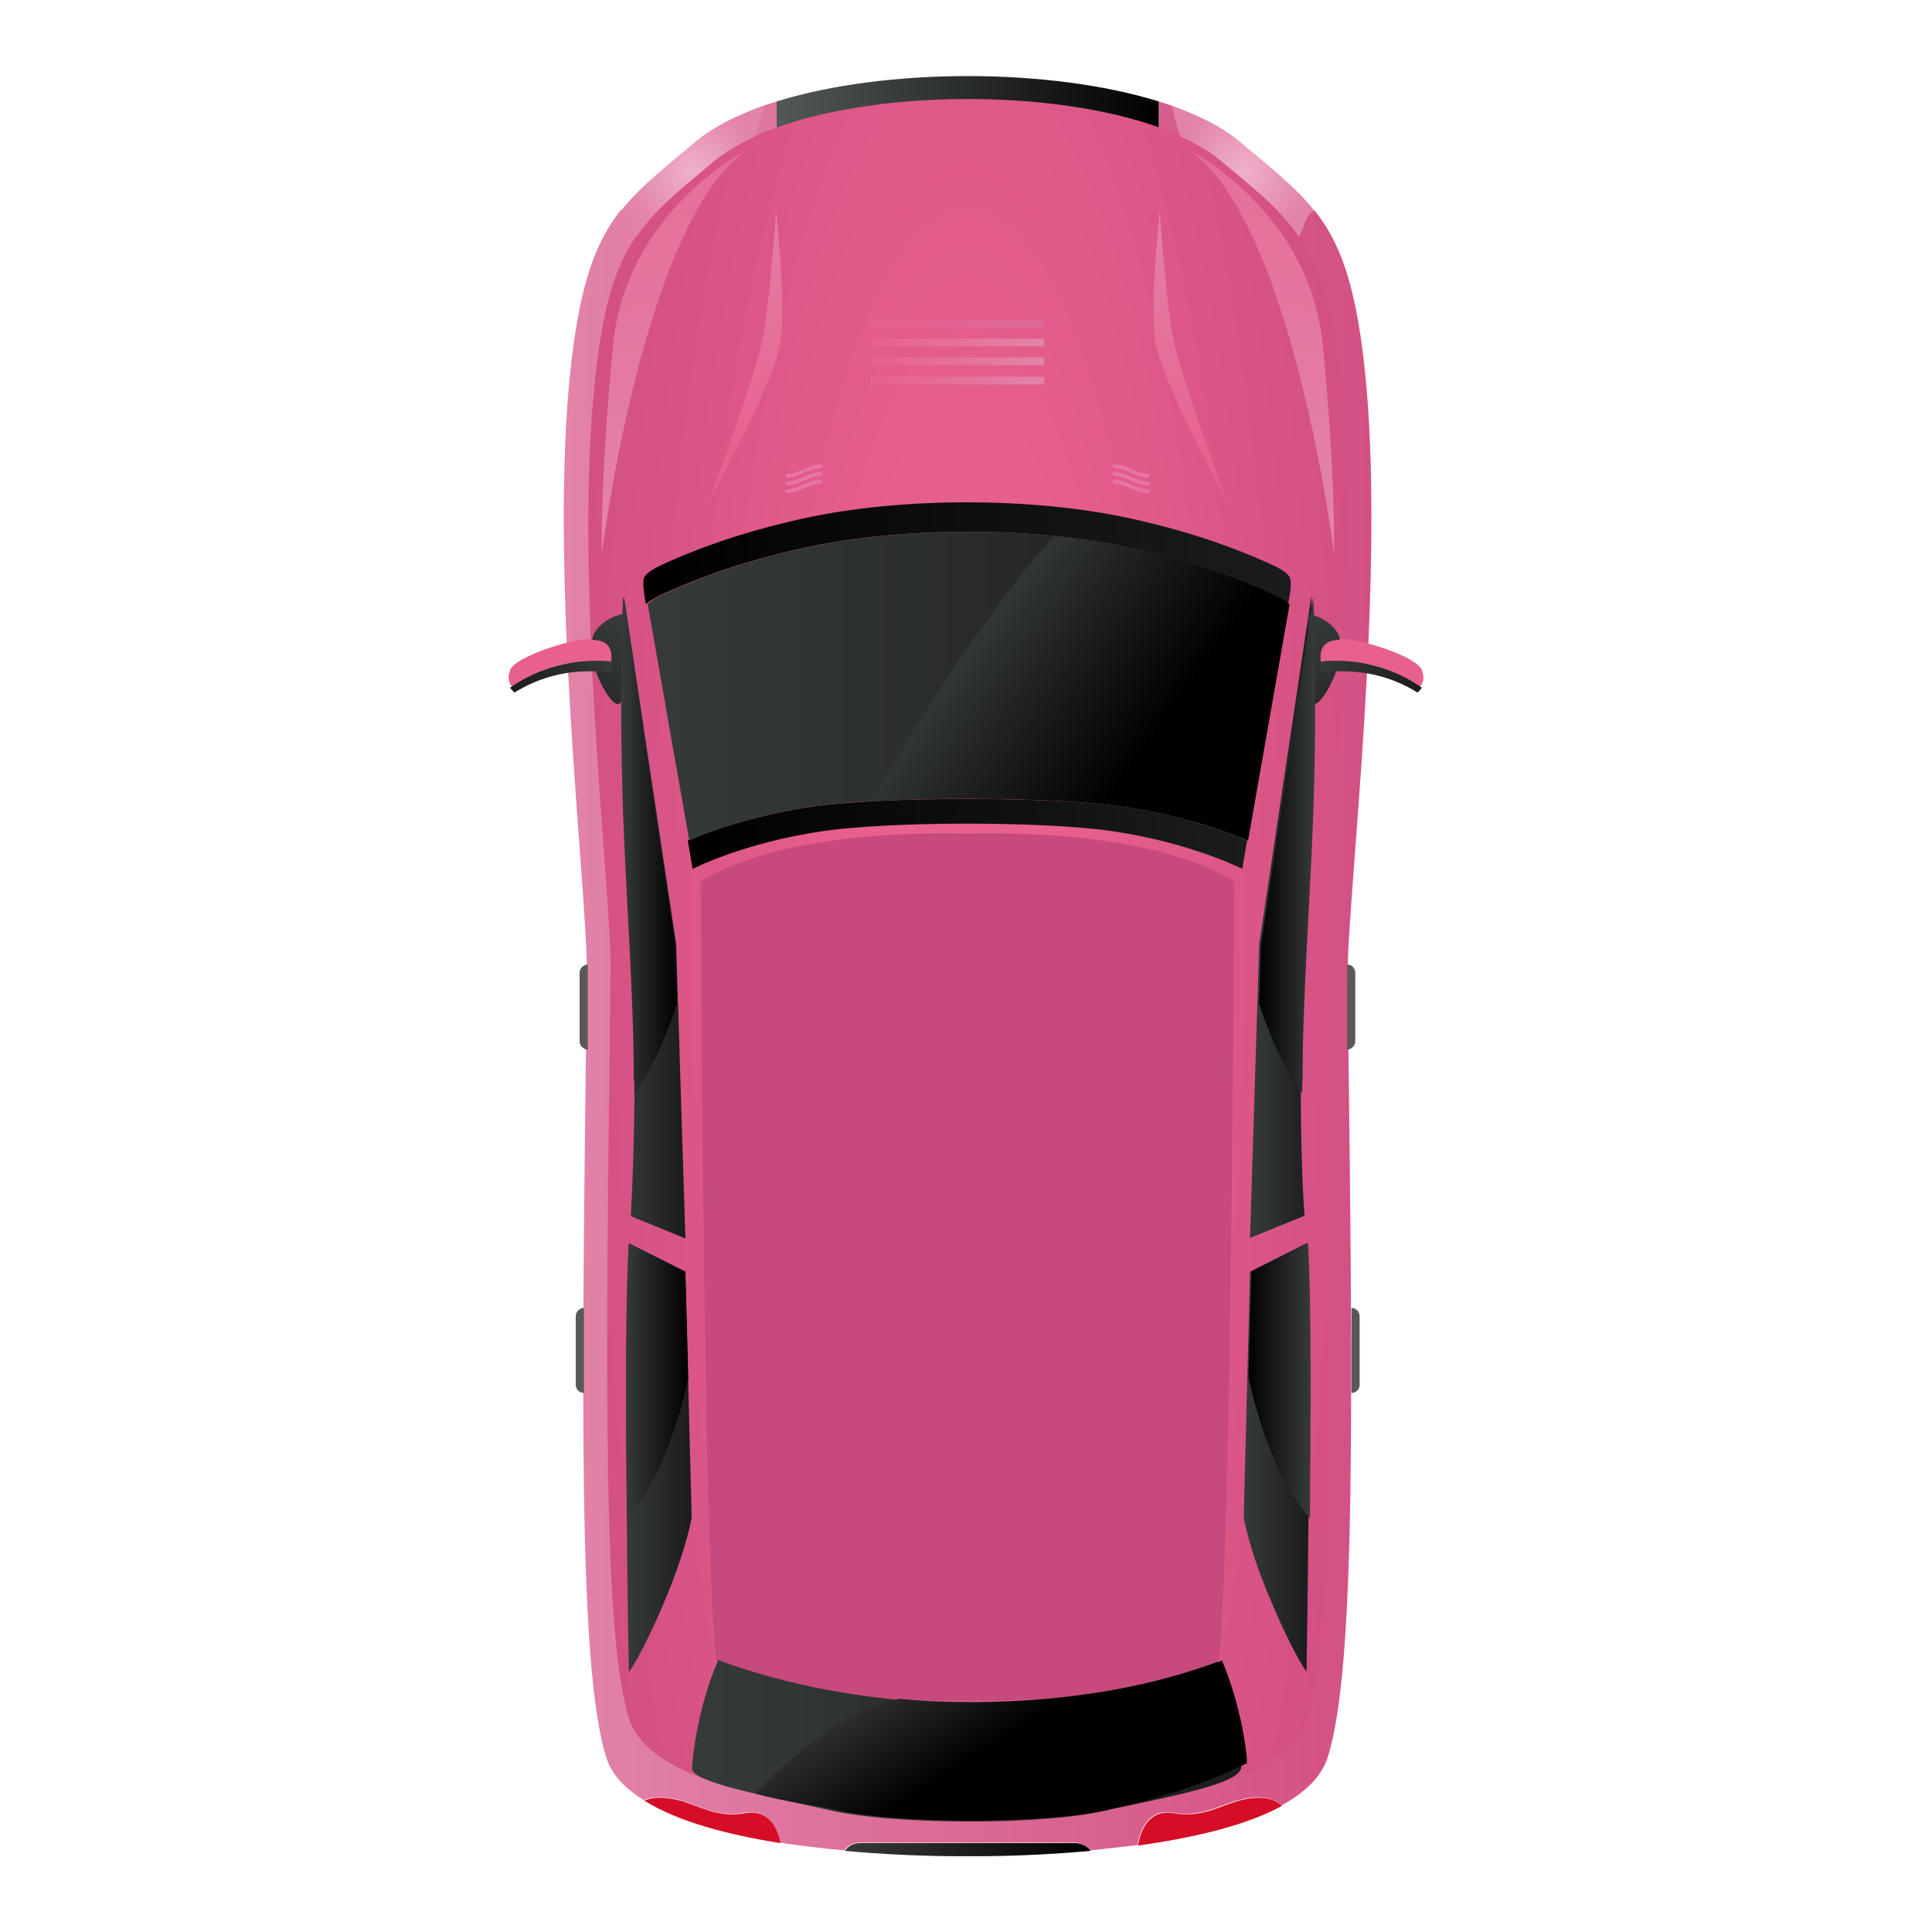 <?xml version="1.0" encoding="utf-8"?>
<!-- Generator: Adobe Illustrator 27.3.1, SVG Export Plug-In . SVG Version: 6.00 Build 0)  -->
<svg version="1.1" id="Layer_1" xmlns="http://www.w3.org/2000/svg" xmlns:xlink="http://www.w3.org/1999/xlink" x="0px" y="0px"
	 viewBox="0 0 400 400" style="enable-background:new 0 0 400 400;" xml:space="preserve">
<style type="text/css">
	.st0{fill:url(#SVGID_1_);}
	.st1{fill:url(#SVGID_00000075136104657817985350000001505499788933446289_);}
	.st2{fill:url(#SVGID_00000010305406865411673820000000941941292472620209_);}
	.st3{fill:url(#SVGID_00000141421797178378630690000009634064145072193941_);}
	.st4{fill:url(#SVGID_00000164504002304797667080000017069873334253510577_);}
	.st5{fill:url(#SVGID_00000021108986340477272780000014774745367306122644_);}
	.st6{fill:url(#SVGID_00000101801792284509480260000001029561730660948890_);}
	.st7{fill:url(#SVGID_00000181808173446498260700000008604534800909966510_);}
	.st8{fill:url(#SVGID_00000121979710716164801420000001295997343380609669_);}
	.st9{fill:url(#SVGID_00000005266261447781770120000007454117152525002632_);}
	.st10{fill:#D60D26;}
	.st11{fill:url(#SVGID_00000008148568521868945440000015643796422214973108_);}
	.st12{fill:url(#SVGID_00000000907301105327285810000016764701130250291347_);}
	.st13{fill:url(#SVGID_00000135672982230992077520000001772183146890221997_);}
	.st14{fill:#C64A7C;}
	.st15{fill:url(#SVGID_00000041989096513708757490000014744125329072798114_);}
	.st16{fill:url(#SVGID_00000144305713401143320880000017012488127817723013_);}
	.st17{fill:url(#SVGID_00000023268956960894484840000003465626623693147535_);}
	.st18{fill:#E8608E;}
	.st19{fill:url(#SVGID_00000057829705964186902270000008200916449431854222_);}
	.st20{fill:url(#SVGID_00000163762517932802721210000013695910488064050052_);}
	.st21{fill:url(#SVGID_00000177473778730899979750000002372794795341102250_);}
	.st22{fill:#595959;}
	.st23{fill:#E874A1;}
	.st24{fill:url(#SVGID_00000010997418717310378980000004671523622021100693_);}
	.st25{fill:url(#SVGID_00000178925321278469737330000005479068391225119414_);}
	.st26{fill:url(#SVGID_00000078748196253879564260000010711099782437186722_);}
	.st27{fill:url(#SVGID_00000103962557157965043020000010198384890373151668_);}
	.st28{fill:url(#SVGID_00000015346757684314626400000001969669458215869578_);}
	.st29{fill:url(#SVGID_00000168805775600878074860000005237611696038347394_);}
	.st30{fill:url(#SVGID_00000054266551488052530320000014876578174598152622_);}
	.st31{fill:url(#SVGID_00000034072847700856133590000015896961649695906227_);}
	.st32{fill:url(#SVGID_00000168825571800868646470000016065181594518292897_);}
	.st33{fill:url(#SVGID_00000131356962450091174340000012539589014626138047_);}
	.st34{fill:url(#SVGID_00000096017943194408292600000013955735928522263709_);}
	.st35{fill:url(#SVGID_00000047740468874343042290000002403017726950644096_);}
	.st36{fill:url(#SVGID_00000148656975479568548410000000519664625469629624_);}
</style>
<g>
	<g>
		
			<linearGradient id="SVGID_1_" gradientUnits="userSpaceOnUse" x1="116.721" y1="-4049.878" x2="283.936" y2="-4049.878" gradientTransform="matrix(1 0 0 2.083 0 8637.106)">
			<stop  offset="0" style="stop-color:#E283A8"/>
			<stop  offset="1" style="stop-color:#D35083"/>
		</linearGradient>
		<path class="st0" d="M282.4,75c-1.9-16.3-4.9-24.7-10.2-31.4c-2.2,0.5-4.6,0.1-6.6-1.4L246.3,28c-2-1.5-3.2-3.7-3.6-6.1
			c-0.9-0.3-1.9-0.6-2.8-0.9v17.9h-79.1V21c-1,0.3-1.9,0.6-2.8,0.9c-0.3,2.4-1.5,4.6-3.6,6.1l-19.3,14.1c-2,1.5-4.4,1.9-6.6,1.4
			c-5.3,6.8-8.3,15.2-10.2,31.4c-5,43,3.5,110.6,3.2,127.3c-1.1,88.8-1.8,142.9,4,161.6c1.1,3.6,3.9,6.5,7.8,8.9
			c0.8-0.4,1.8-0.6,3.1-0.6c6.9,0,10.2,4.5,17.8,3.2c5-0.9,6.7,3.3,7.3,6.2c4.5,0.7,9,1.2,13.3,1.6c0.7-1,1.8-1.6,3.1-1.6h44.6
			c1.3,0,2.4,0.6,3.1,1.6c3.2-0.3,6.5-0.7,9.9-1.1c0.5-2.9,2.1-7.6,7.4-6.7c7.6,1.3,11-3.2,17.8-3.2c2.1,0,3.6,0.7,4.6,1.7
			c4.8-2.6,8.3-5.9,9.6-10c5.9-18.7,5.2-72.8,4.1-161.6C278.9,185.6,287.3,118,282.4,75z"/>
		
			<linearGradient id="SVGID_00000073684383563755579270000018240209158200478869_" gradientUnits="userSpaceOnUse" x1="160.8" y1="-342.705" x2="239.9" y2="-342.705" gradientTransform="matrix(1 0 0 1 0 370)">
			<stop  offset="0" style="stop-color:#525956"/>
			<stop  offset="1" style="stop-color:#000000"/>
		</linearGradient>
		<path style="fill:url(#SVGID_00000073684383563755579270000018240209158200478869_);" d="M239.9,38.9V21c-22.6-7-56.5-7-79.1,0
			v17.9H239.9z"/>
		
			<radialGradient id="SVGID_00000161604997870411787510000006612155686844367539_" cx="200.375" cy="-5854.221" r="82.561" gradientTransform="matrix(1 0 0 3.839 0 22671.059)" gradientUnits="userSpaceOnUse">
			<stop  offset="0.244" style="stop-color:#E8608E"/>
			<stop  offset="1" style="stop-color:#D35083"/>
		</radialGradient>
		<path style="fill:url(#SVGID_00000161604997870411787510000006612155686844367539_);" d="M277.5,77.6c-3.1-27-9.2-31.5-24.4-44.2
			c-20.6-17.2-84.8-17.2-105.4,0c-15.2,12.7-21.4,17.2-24.4,44.2c-4.7,41.4,3.2,106.5,3.1,122.5c-1,85.5-1.7,137.6,3.8,155.6
			c6.4,20.8,70.3,19.6,70.3,19.6s63.9,1.1,70.3-19.6c5.5-18,4.8-70.1,3.8-155.6C274.2,184.1,282.1,119,277.5,77.6z"/>
		
			<linearGradient id="SVGID_00000005247370248811520240000012626831009422606741_" gradientUnits="userSpaceOnUse" x1="142.4" y1="-197.381" x2="258.2" y2="-197.381" gradientTransform="matrix(1 0 0 1 0 370)">
			<stop  offset="0" style="stop-color:#000000"/>
			<stop  offset="1" style="stop-color:#1B1C1C"/>
		</linearGradient>
		<path style="fill:url(#SVGID_00000005247370248811520240000012626831009422606741_);" d="M168.9,166.9
			c-13.4,1.9-22.9,5.6-26.5,7.1l1,5.9c0,0,10.4-5.4,26.8-7.8c14.1-2.1,46.1-2.1,60.2,0c16.3,2.4,26.8,7.8,26.8,7.8l1-5.9
			c-3.5-1.5-13.1-5.2-26.5-7.1C217.1,164.9,183.6,164.9,168.9,166.9z"/>
		
			<linearGradient id="SVGID_00000116235022025020743700000010644488565158197908_" gradientUnits="userSpaceOnUse" x1="133.194" y1="-255.481" x2="267.249" y2="-255.481" gradientTransform="matrix(1 0 0 1 0 370)">
			<stop  offset="0" style="stop-color:#000000"/>
			<stop  offset="1" style="stop-color:#1B1C1C"/>
		</linearGradient>
		<path style="fill:url(#SVGID_00000116235022025020743700000010644488565158197908_);" d="M138.3,122.5c5.2-2.3,14.2-6,28.3-9.1
			c20.3-4.4,47.2-4.4,67.4,0c14.1,3.1,23.1,6.8,28.3,9.1c2.3,1,3.7,1.8,4.4,2.6v-0.2c0,0,1-4.3,0.3-5.4c-0.5-1-2.1-1.9-4.8-3.1
			c-5.2-2.3-14.2-6-28.3-9.1c-20.3-4.4-47.2-4.4-67.4,0c-14.1,3.1-23.1,6.8-28.3,9.1c-2.7,1.2-4.3,2.1-4.8,3.1
			c-0.6,1.1,0.3,5.4,0.3,5.4v0.2C134.6,124.3,136,123.5,138.3,122.5z"/>
		
			<linearGradient id="SVGID_00000075146584193939773750000017272567900540930732_" gradientUnits="userSpaceOnUse" x1="133.822" y1="-227.981" x2="266.791" y2="-227.981" gradientTransform="matrix(1 0 0 1 0 370)">
			<stop  offset="0" style="stop-color:#363B39"/>
			<stop  offset="1" style="stop-color:#1B1C1C"/>
		</linearGradient>
		<path style="fill:url(#SVGID_00000075146584193939773750000017272567900540930732_);" d="M168.9,166.9c14.7-2.1,48.2-2.1,62.9,0
			c13.4,1.9,22.9,5.6,26.5,7.1l8.6-48.9c-0.7-0.8-2.2-1.6-4.4-2.6c-5.2-2.3-14.2-6-28.3-9.1c-20.3-4.4-47.2-4.4-67.4,0
			c-14.1,3.1-23.1,6.8-28.3,9.1c-2.3,1-3.7,1.8-4.4,2.6l8.6,48.9C146,172.5,155.5,168.8,168.9,166.9z"/>
		
			<linearGradient id="SVGID_00000003099875037633712410000003682221162506020763_" gradientUnits="userSpaceOnUse" x1="128.688" y1="-180.131" x2="141.788" y2="-180.131" gradientTransform="matrix(1 0 0 1 0 370)">
			<stop  offset="0" style="stop-color:#363B39"/>
			<stop  offset="1" style="stop-color:#1B1C1C"/>
		</linearGradient>
		<path style="fill:url(#SVGID_00000003099875037633712410000003682221162506020763_);" d="M130.6,251.8l11.3,4.6l-1.9-60.9
			l-10.8-72.1c0,0-0.9,18.5,0,45c0.6,16.8,2.3,39.9,2.2,54.7C131.3,237.3,130.9,246.9,130.6,251.8z"/>
		
			<linearGradient id="SVGID_00000067210397750012457270000007943411722284324741_" gradientUnits="userSpaceOnUse" x1="258.818" y1="-180.181" x2="271.918" y2="-180.181" gradientTransform="matrix(1 0 0 1 0 370)">
			<stop  offset="0" style="stop-color:#363B39"/>
			<stop  offset="1" style="stop-color:#1B1C1C"/>
		</linearGradient>
		<path style="fill:url(#SVGID_00000067210397750012457270000007943411722284324741_);" d="M270.1,251.7l-11.3,4.6l1.9-60.8
			l10.8-72.1c0,0,0.9,18.5,0,45c-0.6,16.8-2.3,39.8-2.2,54.7C269.3,237.2,269.7,247,270.1,251.7z"/>
		
			<linearGradient id="SVGID_00000139987365549001203600000010392494085936793532_" gradientUnits="userSpaceOnUse" x1="129.622" y1="-68.231" x2="143.174" y2="-68.231" gradientTransform="matrix(1 0 0 1 0 370)">
			<stop  offset="0" style="stop-color:#363B39"/>
			<stop  offset="1" style="stop-color:#1B1C1C"/>
		</linearGradient>
		<path style="fill:url(#SVGID_00000139987365549001203600000010392494085936793532_);" d="M130.2,257.4l11.7,5.9l1.3,50.9
			c0,0-1,6.3-5.4,16.8c-5,11.9-7.6,15.2-7.6,15.2S128.9,276.5,130.2,257.4z"/>
		
			<linearGradient id="SVGID_00000041261380709597752090000002164200693401970343_" gradientUnits="userSpaceOnUse" x1="257.443" y1="-68.281" x2="270.993" y2="-68.281" gradientTransform="matrix(1 0 0 1 0 370)">
			<stop  offset="0" style="stop-color:#363B39"/>
			<stop  offset="1" style="stop-color:#1B1C1C"/>
		</linearGradient>
		<path style="fill:url(#SVGID_00000041261380709597752090000002164200693401970343_);" d="M270.5,257.4l-11.7,5.9l-1.3,50.9
			c0,0,1,6.3,5.4,16.7c5,11.9,7.6,15.2,7.6,15.2S271.7,276.4,270.5,257.4z"/>
		<path class="st10" d="M154.3,375.4c-7.6,1.3-11-3.2-17.8-3.2c-1.2,0-2.2,0.2-3.1,0.6c7,4.4,17.5,7.1,28.2,8.8
			C161,378.7,159.3,374.5,154.3,375.4z"/>
		<path class="st10" d="M243,375.4c-5.3-0.9-6.9,3.8-7.4,6.7c10.9-1.5,22.1-4,29.8-8.2c-1-1-2.5-1.7-4.6-1.7
			C254,372.2,250.7,376.7,243,375.4z"/>
		
			<linearGradient id="SVGID_00000012464522487614493060000003215331218131275918_" gradientUnits="userSpaceOnUse" x1="148.94" y1="-274.151" x2="167.573" y2="-332.59" gradientTransform="matrix(1 0 0 1 0 370)">
			<stop  offset="0" style="stop-color:#E8608E"/>
			<stop  offset="1" style="stop-color:#E283A8"/>
		</linearGradient>
		<path style="fill:url(#SVGID_00000012464522487614493060000003215331218131275918_);" d="M146.7,104c0,0,13.1-23.8,14.8-32.7
			c1.4-6.8-0.8-27.6-0.8-27.6s-1.4,19.9-2.8,26.4C156.1,78.8,146.7,104,146.7,104z"/>
		
			<linearGradient id="SVGID_00000124880002494399892070000010467927774858129028_" gradientUnits="userSpaceOnUse" x1="250.223" y1="-270.699" x2="235.392" y2="-329.6" gradientTransform="matrix(1 0 0 1 0 370)">
			<stop  offset="0" style="stop-color:#E8608E"/>
			<stop  offset="1" style="stop-color:#E283A8"/>
		</linearGradient>
		<path style="fill:url(#SVGID_00000124880002494399892070000010467927774858129028_);" d="M254.1,104c0,0-13-23.8-14.8-32.7
			c-1.4-6.8,0.8-27.6,0.8-27.6s1.4,19.9,2.8,26.4C244.7,78.8,254.1,104,254.1,104z"/>
		
			<linearGradient id="SVGID_00000129925080734841738570000004866561508995599271_" gradientUnits="userSpaceOnUse" x1="200.075" y1="-241.316" x2="237.31" y2="-214.84" gradientTransform="matrix(1 0 0 1 0 370)">
			<stop  offset="0" style="stop-color:#363B39"/>
			<stop  offset="1" style="stop-color:#000000"/>
		</linearGradient>
		<path style="fill:url(#SVGID_00000129925080734841738570000004866561508995599271_);" d="M262.4,122.5c-5.2-2.3-14.2-6-28.3-9.1
			c-4.9-1.1-10.3-1.9-15.8-2.4c-14.2,15.3-31.1,43.1-38,54.9c16.6-1,39.9-0.6,51.6,1c13.4,1.9,22.9,5.6,26.5,7.1l8.6-48.9
			C266.1,124.3,264.6,123.5,262.4,122.5z"/>
		<path class="st14" d="M200.3,172.6c-41.3-0.9-55.2,10-55.2,10s0.5,154.1,3.7,164c2.1,6.7,28.2,4.3,44.7,5.5h13.6
			c16.5-1.2,42.5,1.3,44.7-5.5c3.2-9.9,3.7-164,3.7-164S241.6,171.7,200.3,172.6z"/>
		
			<linearGradient id="SVGID_00000158734182164133578820000018072143579635293111_" gradientUnits="userSpaceOnUse" x1="113.305" y1="-372.56" x2="148.806" y2="-270.334" gradientTransform="matrix(1 0 0 1 0 370)">
			<stop  offset="0" style="stop-color:#E8608E"/>
			<stop  offset="1" style="stop-color:#E283A8"/>
		</linearGradient>
		<path style="fill:url(#SVGID_00000158734182164133578820000018072143579635293111_);" d="M154.4,31.2c0,0-24.9,12.6-27.5,40.5
			c-2.7,28.5-2.3,42.9-2.3,42.9S133.1,46.3,154.4,31.2z"/>
		
			<linearGradient id="SVGID_00000086670028192395148260000000109918753057554616_" gradientUnits="userSpaceOnUse" x1="-2550.691" y1="-372.546" x2="-2515.191" y2="-270.32" gradientTransform="matrix(-1 0 0 1 -2263.201 370)">
			<stop  offset="0" style="stop-color:#E8608E"/>
			<stop  offset="1" style="stop-color:#E283A8"/>
		</linearGradient>
		<path style="fill:url(#SVGID_00000086670028192395148260000000109918753057554616_);" d="M246.4,31.2c0,0,24.9,12.6,27.5,40.5
			c2.7,28.5,2.3,42.9,2.3,42.9S267.7,46.3,246.4,31.2z"/>
		
			<linearGradient id="SVGID_00000112600464791768820160000008557745647292482459_" gradientUnits="userSpaceOnUse" x1="269.616" y1="-240.674" x2="283.918" y2="-212.983" gradientTransform="matrix(1 0 0 1 0 370)">
			<stop  offset="0" style="stop-color:#363B39"/>
			<stop  offset="1" style="stop-color:#1B1C1C"/>
		</linearGradient>
		<path style="fill:url(#SVGID_00000112600464791768820160000008557745647292482459_);" d="M271.1,127.1c0,0,6.4,1.3,6.6,6.8
			c0.1,5.5-6.4,16.7-6.6,9.6C270.9,136.5,270.5,129.3,271.1,127.1z"/>
		<path class="st18" d="M294.5,139.2c-0.1-3.5-16.8-8-17.3-6.7c-3.6,0-4.1,2.7-3.7,4.5c7.9-0.8,15.2,1.4,20.5,5.3
			C294.5,141.5,295,140.5,294.5,139.2z"/>
		
			<linearGradient id="SVGID_00000119101838319054739200000003288377764670586557_" gradientUnits="userSpaceOnUse" x1="273.023" y1="-229.928" x2="294.547" y2="-229.928" gradientTransform="matrix(1 0 0 1 0 370)">
			<stop  offset="0" style="stop-color:#363B39"/>
			<stop  offset="1" style="stop-color:#1B1C1C"/>
		</linearGradient>
		<path style="fill:url(#SVGID_00000119101838319054739200000003288377764670586557_);" d="M273.1,137c0.2,1.3,0.6,2.3,0.6,2.3
			c7.4-1.1,14.4,0.7,19.8,4.1c0,0,0.4-0.4,0.9-1C288.8,138.4,281.2,136.1,273.1,137z"/>
		
			<linearGradient id="SVGID_00000146472973526937327190000005246070630703306425_" gradientUnits="userSpaceOnUse" x1="-2460.173" y1="-240.649" x2="-2445.871" y2="-212.959" gradientTransform="matrix(-1 0 0 1 -2329.802 370)">
			<stop  offset="0" style="stop-color:#363B39"/>
			<stop  offset="1" style="stop-color:#1B1C1C"/>
		</linearGradient>
		<path style="fill:url(#SVGID_00000146472973526937327190000005246070630703306425_);" d="M128.9,127.1c0,0-6.4,1.3-6.6,6.8
			c-0.1,5.5,6.4,16.7,6.6,9.6C129.1,136.5,129.5,129.3,128.9,127.1z"/>
		<path class="st18" d="M105.5,139.2c0.1-3.5,16.8-8,17.3-6.7c3.6,0,4.1,2.7,3.7,4.5c-7.9-0.8-15.2,1.4-20.5,5.3
			C105.5,141.5,105,140.5,105.5,139.2z"/>
		
			<linearGradient id="SVGID_00000091716968694955083090000007404075262557961344_" gradientUnits="userSpaceOnUse" x1="-2456.702" y1="-229.928" x2="-2435.178" y2="-229.928" gradientTransform="matrix(-1 0 0 1 -2329.802 370)">
			<stop  offset="0" style="stop-color:#363B39"/>
			<stop  offset="1" style="stop-color:#1B1C1C"/>
		</linearGradient>
		<path style="fill:url(#SVGID_00000091716968694955083090000007404075262557961344_);" d="M126.9,137c-0.2,1.3-0.6,2.3-0.6,2.3
			c-7.4-1.1-14.4,0.7-19.8,4.1c0,0-0.4-0.4-0.9-1C111.2,138.4,118.8,136.1,126.9,137z"/>
		<path class="st22" d="M121.7,199.7c-0.9,0-1.7,0.8-1.7,1.7v14.2c0,0.9,0.8,1.7,1.7,1.7V199.7z"/>
		<path class="st22" d="M120.9,270.8c-0.9,0-1.7,0.8-1.7,1.7v14.2c0,1,0.8,1.7,1.7,1.7V270.8z"/>
		<path class="st22" d="M278.9,199.7c1,0,1.7,0.8,1.7,1.7v14.2c0,0.9-0.8,1.7-1.7,1.7V199.7z"/>
		<path class="st22" d="M279.8,270.8c1,0,1.7,0.8,1.7,1.7v14.2c0,1-0.8,1.7-1.7,1.7V270.8z"/>
		<g>
			<g>
				<path class="st23" d="M163,98.9c2.8-0.2,4.1-1.8,6.9-2c0.2,0,0.4-0.2,0.4-0.4c0-0.2-0.2-0.4-0.4-0.4c-2.8,0.2-4.1,1.8-6.9,2
					c-0.2,0-0.4,0.2-0.4,0.4S162.8,98.9,163,98.9z"/>
				<path class="st23" d="M169.9,97.7c-2.8,0.2-4.1,1.8-6.9,2c-0.2,0-0.4,0.2-0.4,0.4c0,0.2,0.2,0.4,0.4,0.4c2.8-0.2,4.1-1.8,6.9-2
					c0.2,0,0.4-0.2,0.4-0.4S170.1,97.7,169.9,97.7z"/>
				<path class="st23" d="M169.9,99.3c-2.8,0.2-4.1,1.8-6.9,2c-0.2,0-0.4,0.2-0.4,0.4c0,0.2,0.2,0.4,0.4,0.4c2.8-0.2,4.1-1.8,6.9-2
					c0.2,0,0.4-0.2,0.4-0.4S170.1,99.3,169.9,99.3z"/>
			</g>
		</g>
		<g>
			<g>
				<path class="st23" d="M237.6,98.9c-2.8-0.2-4.1-1.8-6.9-2c-0.2,0-0.4-0.2-0.4-0.4c0-0.2,0.2-0.4,0.4-0.4c2.8,0.2,4.1,1.8,6.9,2
					c0.2,0,0.4,0.2,0.4,0.4S237.8,98.9,237.6,98.9z"/>
				<path class="st23" d="M230.7,97.7c2.8,0.2,4.1,1.8,6.9,2c0.2,0,0.4,0.2,0.4,0.4c0,0.2-0.2,0.4-0.4,0.4c-2.8-0.2-4.1-1.8-6.9-2
					c-0.2,0-0.4-0.2-0.4-0.4S230.5,97.7,230.7,97.7z"/>
				<path class="st23" d="M230.7,99.3c2.8,0.2,4.1,1.8,6.9,2c0.2,0,0.4,0.2,0.4,0.4c0,0.2-0.2,0.4-0.4,0.4c-2.8-0.2-4.1-1.8-6.9-2
					c-0.2,0-0.4-0.2-0.4-0.4S230.5,99.3,230.7,99.3z"/>
			</g>
		</g>
		
			<linearGradient id="SVGID_00000127032377737619244090000004395645156172050569_" gradientUnits="userSpaceOnUse" x1="174.9" y1="12.925" x2="225.8" y2="12.925" gradientTransform="matrix(1 0 0 1 0 370)">
			<stop  offset="0" style="stop-color:#363B39"/>
			<stop  offset="1" style="stop-color:#000000"/>
		</linearGradient>
		<path style="fill:url(#SVGID_00000127032377737619244090000004395645156172050569_);" d="M222.6,381.6H178c-1.3,0-2.4,0.6-3.1,1.6
			c14,1.3,25.5,1.1,25.5,1.1s11.4,0.2,25.4-1.1C225,382.2,223.9,381.6,222.6,381.6z"/>
		
			<radialGradient id="SVGID_00000034080526643478831400000004976882116544281261_" cx="257.37" cy="-334.58" r="14.152" gradientTransform="matrix(1 0 0 1 0 370)" gradientUnits="userSpaceOnUse">
			<stop  offset="0" style="stop-color:#EFB1CA"/>
			<stop  offset="1" style="stop-color:#E283A8"/>
		</radialGradient>
		<path style="fill:url(#SVGID_00000034080526643478831400000004976882116544281261_);" d="M253,33.5c7.1,5.9,12.2,10,15.9,15.5
			c1-1.3,1.5-5.1,3.2-5.4c-3.9-4.9-9-8.9-15.7-14.5c-3.5-2.9-8.2-5.2-13.7-7.2c0.2,1.5,0.8,4.2,1.8,6.4
			C247.8,29.8,250.7,31.5,253,33.5z"/>
		
			<radialGradient id="SVGID_00000049944634148175140520000013420130859964263341_" cx="-2481.442" cy="-334.58" r="14.154" gradientTransform="matrix(-1 0 0 1 -2338.108 370)" gradientUnits="userSpaceOnUse">
			<stop  offset="0" style="stop-color:#EFB1CA"/>
			<stop  offset="1" style="stop-color:#E283A8"/>
		</radialGradient>
		<path style="fill:url(#SVGID_00000049944634148175140520000013420130859964263341_);" d="M147.7,33.5c-7.1,5.9-12.2,10-15.9,15.5
			c-1-1.3-1.5-5.1-3.2-5.4c3.9-4.9,9-8.9,15.7-14.5c3.5-2.9,8.2-5.2,13.7-7.2c-0.2,1.5-0.8,4.2-1.8,6.4
			C153,29.8,150.1,31.5,147.7,33.5z"/>
		
			<linearGradient id="SVGID_00000078762357644816281180000016532273185630586786_" gradientUnits="userSpaceOnUse" x1="129.623" y1="-84.081" x2="142.433" y2="-84.081" gradientTransform="matrix(1 0 0 1 0 370)">
			<stop  offset="0" style="stop-color:#363B39"/>
			<stop  offset="1" style="stop-color:#000000"/>
		</linearGradient>
		<path style="fill:url(#SVGID_00000078762357644816281180000016532273185630586786_);" d="M141.9,263.3l-11.7-5.9
			c-0.7,10.4-0.6,36.1-0.4,57.1c5.6-6.5,10-16.8,12.7-29.2L141.9,263.3z"/>
		
			<linearGradient id="SVGID_00000012454499633964416420000007144247708099753372_" gradientUnits="userSpaceOnUse" x1="128.688" y1="-195.131" x2="140.244" y2="-195.131" gradientTransform="matrix(1 0 0 1 0 370)">
			<stop  offset="0" style="stop-color:#363B39"/>
			<stop  offset="1" style="stop-color:#000000"/>
		</linearGradient>
		<path style="fill:url(#SVGID_00000012454499633964416420000007144247708099753372_);" d="M131.3,226.4c3.6-5.1,6.6-11.4,8.9-18.7
			l-0.4-12.2L129,123.4c0,0-0.9,18.5,0,45c0.6,16.8,2.3,39.9,2.2,54.7C131.4,224.3,131.4,225.4,131.3,226.4z"/>
		
			<linearGradient id="SVGID_00000067229929416777892500000004204243468762471820_" gradientUnits="userSpaceOnUse" x1="-2605.445" y1="-84.18" x2="-2592.632" y2="-84.18" gradientTransform="matrix(-1 0 0 1 -2334.127 370)">
			<stop  offset="0" style="stop-color:#363B39"/>
			<stop  offset="1" style="stop-color:#000000"/>
		</linearGradient>
		<path style="fill:url(#SVGID_00000067229929416777892500000004204243468762471820_);" d="M259.1,263.2l11.7-5.9
			c0.7,10.4,0.6,36,0.4,57.1c-5.6-6.5-10-16.8-12.7-29.2L259.1,263.2z"/>
		
			<linearGradient id="SVGID_00000081637443037053006330000012669342010666858124_" gradientUnits="userSpaceOnUse" x1="-2606.371" y1="-195.081" x2="-2594.815" y2="-195.081" gradientTransform="matrix(-1 0 0 1 -2334.127 370)">
			<stop  offset="0" style="stop-color:#363B39"/>
			<stop  offset="1" style="stop-color:#000000"/>
		</linearGradient>
		<path style="fill:url(#SVGID_00000081637443037053006330000012669342010666858124_);" d="M269.6,226.4c-3.6-5.1-6.6-11.4-8.9-18.6
			l0.4-12.2l10.8-72.1c0,0,0.9,18.5,0,45c-0.6,16.8-2.3,39.8-2.2,54.7C269.6,224.2,269.6,225.3,269.6,226.4z"/>
		
			<linearGradient id="SVGID_00000101786895361644025500000006410894955256363150_" gradientUnits="userSpaceOnUse" x1="180.2" y1="-303.031" x2="216.2" y2="-303.031" gradientTransform="matrix(1 0 0 1 0 370)">
			<stop  offset="0" style="stop-color:#E8608E"/>
			<stop  offset="1" style="stop-color:#DB6A98"/>
		</linearGradient>
		
			<rect x="180.2" y="66.2" style="fill:url(#SVGID_00000101786895361644025500000006410894955256363150_);" width="36" height="1.6"/>
		
			<linearGradient id="SVGID_00000150090194015628007670000003300489536542908342_" gradientUnits="userSpaceOnUse" x1="180.2" y1="-299.131" x2="216.2" y2="-299.131" gradientTransform="matrix(1 0 0 1 0 370)">
			<stop  offset="0" style="stop-color:#E8608E"/>
			<stop  offset="1" style="stop-color:#E283A8"/>
		</linearGradient>
		
			<rect x="180.2" y="70.1" style="fill:url(#SVGID_00000150090194015628007670000003300489536542908342_);" width="36" height="1.6"/>
		
			<linearGradient id="SVGID_00000060009619915249507250000009473114188859735230_" gradientUnits="userSpaceOnUse" x1="180.2" y1="-295.231" x2="216.2" y2="-295.231" gradientTransform="matrix(1 0 0 1 0 370)">
			<stop  offset="0" style="stop-color:#E8608E"/>
			<stop  offset="1" style="stop-color:#E283A8"/>
		</linearGradient>
		<rect x="180.2" y="74" style="fill:url(#SVGID_00000060009619915249507250000009473114188859735230_);" width="36" height="1.6"/>
		
			<linearGradient id="SVGID_00000085941198066285526350000000556189126561971584_" gradientUnits="userSpaceOnUse" x1="180.2" y1="-291.231" x2="216.2" y2="-291.231" gradientTransform="matrix(1 0 0 1 0 370)">
			<stop  offset="0" style="stop-color:#E8608E"/>
			<stop  offset="1" style="stop-color:#E283A8"/>
		</linearGradient>
		<rect x="180.2" y="78" style="fill:url(#SVGID_00000085941198066285526350000000556189126561971584_);" width="36" height="1.6"/>
		<g>
			
				<linearGradient id="SVGID_00000091710172579193664480000000711003370905482917_" gradientUnits="userSpaceOnUse" x1="143.278" y1="-9.618" x2="257.016" y2="-9.618" gradientTransform="matrix(1 0 0 1 0 370)">
				<stop  offset="0" style="stop-color:#363B39"/>
				<stop  offset="1" style="stop-color:#1B1C1C"/>
			</linearGradient>
			<path style="fill:url(#SVGID_00000091710172579193664480000000711003370905482917_);" d="M148.7,343.7
				c-4.8,11.1-5.4,22.1-5.4,22.2c-0.6,2.7,11,5.1,27.7,8.7c12.8,3.3,45.8,3.4,58.5,0.1c16.7-3.5,28-5.8,27.5-9.2
				c0,0-0.3-10.4-5-21.4c-8.6,3.1-25.4,8.4-51.7,8.5C175.8,352.5,157.9,347.1,148.7,343.7z"/>
			
				<linearGradient id="SVGID_00000036954152309145286520000014635893432939094971_" gradientUnits="userSpaceOnUse" x1="182.371" y1="-46.797" x2="206.855" y2="-9.253" gradientTransform="matrix(1 0 0 1 0 370)">
				<stop  offset="0" style="stop-color:#5E5E5E"/>
				<stop  offset="1" style="stop-color:#000000"/>
			</linearGradient>
			<path style="fill:url(#SVGID_00000036954152309145286520000014635893432939094971_);" d="M253,343.8c-8.6,3.2-25.4,8.5-51.7,8.6
				c-5.4,0-10.4-0.2-15.1-0.7c-15,3.6-26.9,16.5-29.7,19.6c4.2,1.4,9.8,2,15.6,3.2c12.8,3.3,45.8,3.2,58.5-0.1
				c16.7-3.6,27.5-9.3,27.4-9.3C258.6,366.8,257.7,354.9,253,343.8z"/>
		</g>
	</g>
</g>
</svg>

